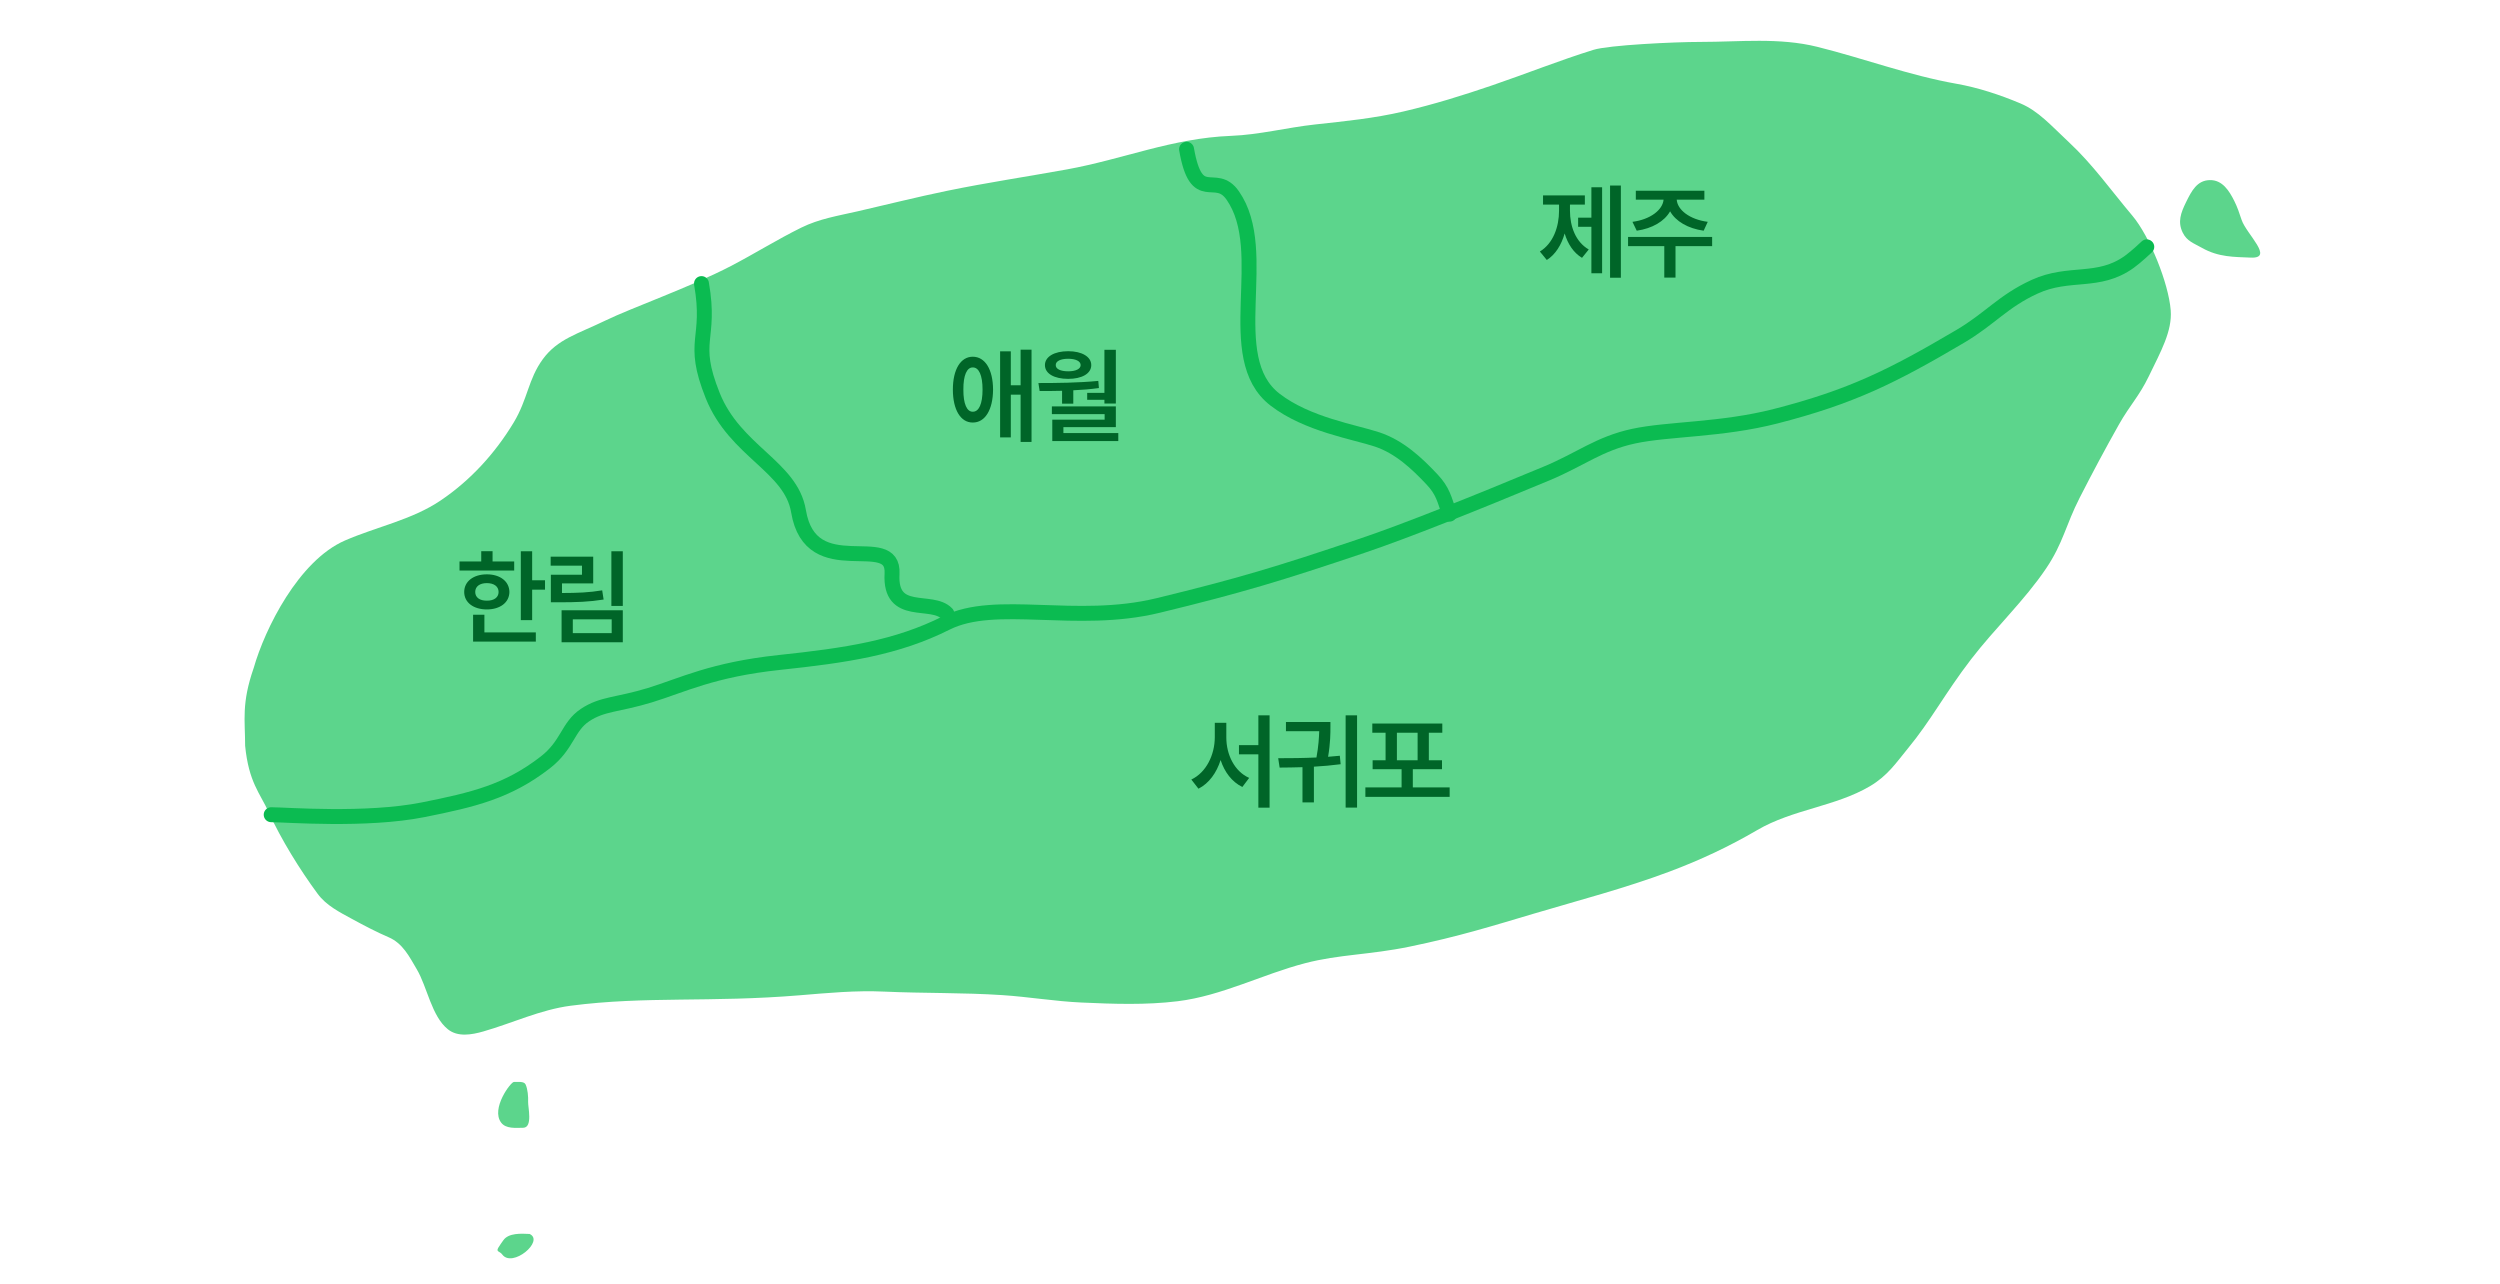 <svg width="335" height="172" viewBox="0 0 335 172" fill="none" xmlns="http://www.w3.org/2000/svg">
<path d="M70.971 165.351C72.996 166.293 68.648 169.953 67.297 168.097C66.973 167.651 66.429 167.774 66.776 167.186C66.985 166.832 67.206 166.542 67.441 166.203C68.147 165.18 69.887 165.301 70.971 165.351ZM68.863 144.983C69.316 145.004 70.209 144.852 70.425 145.308C70.718 145.931 70.799 146.972 70.768 147.661C70.737 148.324 71.428 151.108 70.102 151.121C69.092 151.131 67.791 151.284 67.149 150.423C65.753 148.547 68.457 144.964 68.863 144.983ZM227.912 5.617C233.101 5.617 238.414 5.005 243.516 6.275C249.742 7.826 255.84 10.109 262.168 11.225C265.072 11.738 268.021 12.713 270.733 13.856C273.176 14.887 274.825 16.811 277.185 19.008C280.455 22.054 282.894 25.535 285.736 28.902C288.064 31.66 290.586 37.946 290.875 41.567C291.1 44.381 289.52 47.144 287.936 50.428C286.646 53.101 285.393 54.304 283.934 56.889C282.108 60.123 280.351 63.419 278.663 66.726C276.811 70.355 276.466 72.772 274.192 76.151C271.28 80.477 267.312 84.193 264.123 88.345C260.628 92.895 258.766 96.528 255.626 100.33C254.134 102.138 252.971 103.937 250.576 105.349C245.942 108.082 240.232 108.443 235.468 111.231C231.675 113.45 227.831 115.25 223.69 116.802C217.775 119.018 211.657 120.612 205.568 122.419C200.051 124.056 195.49 125.49 188.89 126.85C183.469 127.968 179.486 127.871 174.891 129.067C169.144 130.563 163.723 133.442 157.792 134.168C153.554 134.687 149.178 134.534 144.9 134.338C141.349 134.176 137.87 133.582 134.335 133.347C129.055 132.996 123.739 133.115 118.489 132.875C114.665 132.7 110.949 133.054 107.146 133.369C95.198 134.359 86.552 133.458 76.479 134.767C72.445 135.291 68.622 137.11 64.768 138.214C63.182 138.668 61.342 138.988 60.018 137.926C57.827 136.169 57.247 132.25 55.855 129.894C54.847 128.188 53.988 126.407 52.057 125.582C50.467 124.904 48.688 123.965 47.16 123.133C45.482 122.22 43.716 121.331 42.566 119.77C40.178 116.532 37.68 112.496 36.006 108.839C34.822 106.25 33.337 104.833 32.848 99.941C32.848 96.49 32.332 94.288 34.004 89.482C35.49 84.276 40.011 75.13 46.224 72.427C50.442 70.592 55.19 69.668 59.051 67.06C63.061 64.35 66.35 60.737 68.838 56.613C70.723 53.487 70.769 50.812 72.745 48.12C74.721 45.428 77.39 44.76 81.058 42.983C84.725 41.205 92.47 38.49 97.94 35.647C101.126 33.991 104.149 32.09 107.368 30.504C109.786 29.312 112.292 28.919 114.924 28.316C118.93 27.398 122.881 26.397 126.906 25.57C132.312 24.459 137.525 23.687 142.962 22.702C150.495 21.338 157.079 18.509 164.956 18.205C168.763 18.058 172.442 17.091 176.216 16.68C180.231 16.242 184.115 15.86 188.05 14.941C192.169 13.979 196.002 12.787 199.966 11.432C204.468 9.894 208.999 8.084 213.531 6.676C215.558 6.046 224.236 5.617 227.912 5.617ZM296.11 24.133C297.8 24.099 298.716 25.566 299.402 26.944C299.825 27.795 300.037 28.457 300.371 29.452C301.018 31.381 304.804 34.667 301.589 34.52C299.406 34.42 297.314 34.491 295.047 33.206C293.941 32.58 293.061 32.326 292.493 31.189C291.773 29.747 292.225 28.533 292.934 27.085C293.679 25.564 294.417 24.168 296.11 24.133Z" fill="#5CD58C"/>
<path d="M36.34 109.172C38.32 109.172 49.051 110.038 56.72 108.505C63.437 107.162 68.045 106.067 73.073 102.163C76.082 99.827 76.055 97.38 78.391 95.822C80.727 94.265 82.73 94.487 87.09 93.152C91.451 91.817 95.456 89.728 104.445 88.77C113.434 87.813 120.152 86.811 126.805 83.474C133.458 80.137 144.182 83.808 155.173 81.138C166.165 78.468 171.353 76.896 182.54 73.128C188.411 71.151 197.675 67.433 207.237 63.45C211.818 61.541 214.267 59.445 218.918 58.443C223.568 57.442 230.675 57.639 237.941 55.773C248.119 53.161 253.584 50.425 262.638 45.091C266.686 42.706 268.379 40.377 272.65 38.419C277.306 36.285 281.177 38.075 285.332 35.082C286.307 34.379 287.668 33.079 287.668 33.079" stroke="#0BBB51" stroke-width="2.002" stroke-linecap="round"/>
<path d="M159 20C160.335 27.676 162.84 22.842 165.176 26.18C170.484 33.763 163.527 47.885 170.85 53.547C175.166 56.884 181.529 57.885 184.533 58.886C187.537 59.888 189.865 62.096 191.875 64.226C193.364 65.804 193.544 66.896 194.233 68.898" stroke="#0BBB51" stroke-width="2.002" stroke-linecap="round"/>
<path d="M94 38C95.335 45.676 92.5 45.5 95.5 53C98.5 60.5 106 62.5 107 68.5C108.646 78.376 119.861 70.941 119.533 76.886C119.205 82.831 124.865 80.096 126.875 82.226" stroke="#0BBB51" stroke-width="2.002" stroke-linecap="round"/>
<path d="M164.327 98.824C164.327 101.121 165.421 103.377 167.39 104.238L166.474 105.455C165.072 104.771 164.088 103.459 163.562 101.846C163.021 103.548 162.017 104.963 160.595 105.688L159.638 104.457C161.647 103.514 162.769 101.135 162.782 98.824V96.856H164.327V98.824ZM170.124 95.857V108.23H168.62V101.08H166.022V99.85H168.62V95.857H170.124ZM181.847 95.857V108.217H180.315V95.857H181.847ZM171.278 101.6C172.837 101.6 174.614 101.586 176.405 101.504C176.686 99.98 176.747 98.817 176.774 97.977H172.317V96.746H178.278V97.389C178.278 98.216 178.278 99.556 177.964 101.408C178.497 101.374 179.023 101.326 179.536 101.271L179.646 102.406C178.463 102.563 177.253 102.666 176.063 102.734V107.52H174.532V102.803C173.459 102.837 172.427 102.851 171.47 102.857L171.278 101.6ZM194.253 105.51V106.781H182.96V105.51H187.813V103.076H183.931V101.873H185.667V98.182H183.89V96.951H193.269V98.182H191.464V101.873H193.228V103.076H189.317V105.51H194.253ZM187.185 101.873H189.96V98.182H187.185V101.873Z" fill="#006528"/>
<path d="M130.35 47.801C131.99 47.801 133.057 49.482 133.07 52.203C133.057 54.924 131.99 56.633 130.35 56.619C128.736 56.633 127.684 54.924 127.684 52.203C127.684 49.482 128.736 47.801 130.35 47.801ZM130.35 49.236C129.57 49.223 129.078 50.275 129.092 52.203C129.078 54.131 129.57 55.184 130.35 55.17C131.17 55.184 131.662 54.131 131.662 52.203C131.662 50.275 131.17 49.223 130.35 49.236ZM138.225 46.857V59.217H136.762V52.887H135.449V58.615H134.014V47.076H135.449V51.629H136.762V46.857H138.225ZM149.523 46.871V54.076H147.992V53.57H145.682V52.641H147.992V46.871H149.523ZM139.146 51.328C141.539 51.328 144.52 51.301 147.172 51.041L147.254 51.998C146.126 52.155 144.964 52.251 143.822 52.299V54.09H142.318V52.367C141.259 52.395 140.24 52.401 139.311 52.395L139.146 51.328ZM149.523 54.459V57.234H142.496V58.027H149.852V59.107H141.006V56.236H148.02V55.498H140.951V54.459H149.523ZM143.139 47.062C144.971 47.062 146.229 47.801 146.229 48.922C146.229 50.07 144.971 50.768 143.139 50.768C141.266 50.768 140.021 50.07 140.021 48.922C140.021 47.801 141.266 47.062 143.139 47.062ZM143.139 48.074C142.1 48.074 141.457 48.402 141.471 48.922C141.457 49.441 142.1 49.756 143.139 49.756C144.15 49.756 144.807 49.441 144.807 48.922C144.807 48.402 144.15 48.074 143.139 48.074Z" fill="#006528"/>
<path d="M71.309 73.871V77.754H73.031V79.012H71.309V83.1H69.791V73.871H71.309ZM68.902 75.238V76.455H61.574V75.238H64.486V73.857H66.004V75.238H68.902ZM65.238 76.961C67.016 76.961 68.246 77.904 68.26 79.326C68.246 80.734 67.016 81.664 65.238 81.664C63.447 81.664 62.203 80.734 62.203 79.326C62.203 77.904 63.447 76.961 65.238 76.961ZM65.238 78.137C64.295 78.137 63.68 78.574 63.68 79.326C63.68 80.064 64.295 80.502 65.238 80.488C66.182 80.502 66.811 80.064 66.811 79.326C66.811 78.574 66.182 78.137 65.238 78.137ZM71.801 84.74V85.971H63.393V82.375H64.91V84.74H71.801ZM83.455 73.871V81.199H81.924V73.871H83.455ZM79.49 74.596V78.178H75.307V79.463C77.426 79.456 78.923 79.401 80.693 79.107L80.885 80.338C78.93 80.652 77.262 80.707 74.869 80.707H73.816V77.016H77.986V75.799H73.789V74.596H79.49ZM83.455 81.773V86.066H75.252V81.773H83.455ZM76.756 82.99V84.836H81.965V82.99H76.756Z" fill="#006528"/>
<path d="M217.197 24.857V37.217H215.748V24.857H217.197ZM214.682 25.09V36.615H213.246V30.395H211.469V29.164H213.246V25.09H214.682ZM210.375 28.234C210.375 30.326 211.127 32.418 212.891 33.43L211.988 34.551C210.847 33.867 210.088 32.691 209.664 31.283C209.227 32.808 208.44 34.106 207.271 34.838L206.342 33.703C208.133 32.623 208.912 30.381 208.912 28.234V27.414H206.766V26.184H212.371V27.414H210.375V28.234ZM229.426 31.748V32.978H224.518V37.203H223.014V32.978H218.16V31.748H229.426ZM228.387 25.555V26.758H224.682C224.771 28.111 226.397 29.41 228.838 29.725L228.291 30.914C226.186 30.62 224.545 29.656 223.793 28.316C223.041 29.656 221.4 30.62 219.322 30.914L218.748 29.725C221.175 29.41 222.802 28.111 222.918 26.758H219.199V25.555H228.387Z" fill="#006528"/>
</svg>
